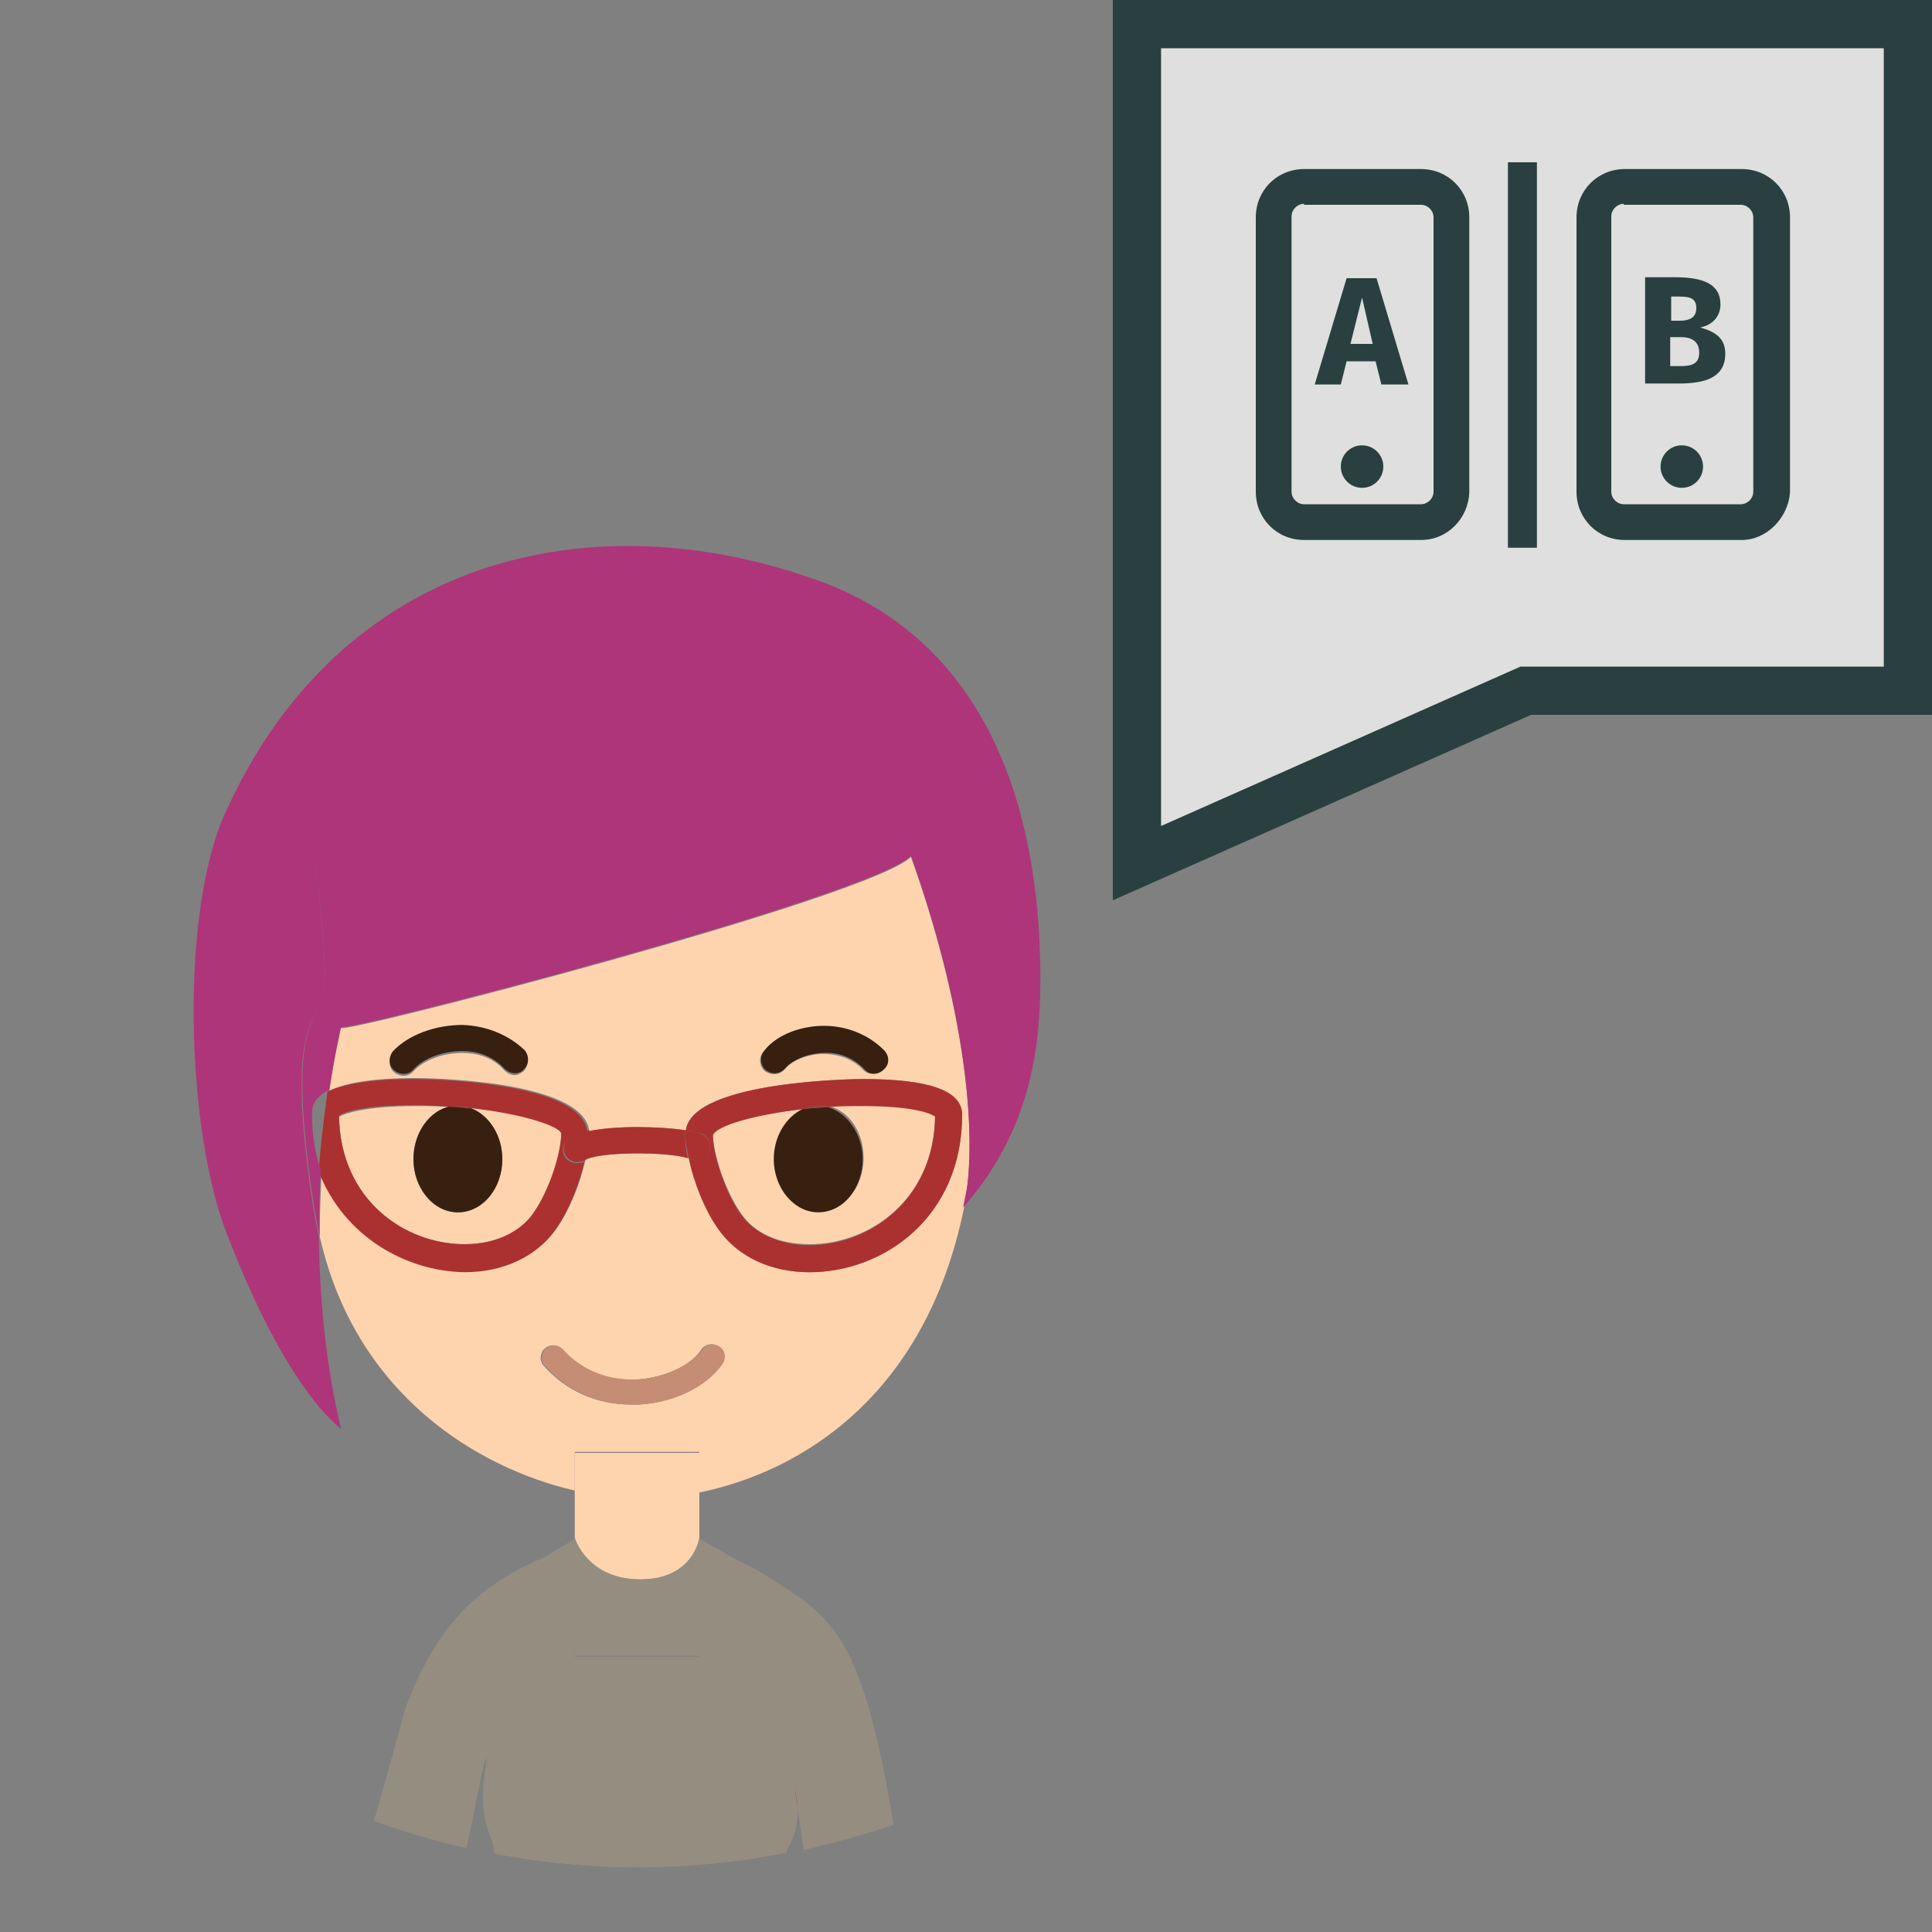 <?xml version="1.0" encoding="utf-8"?>
<!-- Generator: Adobe Illustrator 21.1.0, SVG Export Plug-In . SVG Version: 6.00 Build 0)  -->
<svg version="1.1" id="Layer_1" xmlns="http://www.w3.org/2000/svg" xmlns:xlink="http://www.w3.org/1999/xlink" x="0px" y="0px"
	 viewBox="0 0 200 200" style="enable-background:new 0 0 200 200;" xml:space="preserve">
<rect x="0" y="0" width="200" height="200" fill="#808080" stroke="none"/>
<style type="text/css">
	.st0{fill:#FED4AF;}
	.st1{fill:#B72025;}
	.st2{fill:#968D81;}
	.st3{fill:#C58D74;}
	.st4{fill:#382010;}
	.st5{fill:#AB3131;}
	.st6{fill:#AE3579;}
	.st7{fill:#2A3F40;}
	.st8{opacity:0.75;}
	.st9{fill:#FFFFFF;}
</style>
<g>
	<g>
		<path class="st0" d="M66.3,163.5c5.5,0,6.1-4.3,6.1-4.3v-4.8c-2.3,0.5-4.4,0.7-6.3,0.7s-4.2-0.3-6.6-0.8v4.9
			C59.5,159.3,60.7,163.5,66.3,163.5z"/>
	</g>
	<g>
		<path class="st1" d="M82.6,187.2c0-1.4-0.4-2.4-0.4-2.4C82.3,185.6,82.4,186.4,82.6,187.2z"/>
	</g>
	<g>
		<path class="st2" d="M80.2,163.7c-0.3-0.2-1.5-1.1-4.1-2.3c-0.1-0.1-3.7-2.1-3.7-2.1v12.2H59.5v-12.2c0,0-3,1.8-3.1,1.9
			c-8.6,3.5-11.8,9.1-14.2,15c-0.5,1.3-2.1,7.7-3.5,12.3c3.1,1.1,6.3,2.1,9.6,2.8c0.8-3.7,1.4-7.2,2-9.4c0.3,0.7-1.1,4.3,0.4,8
			c0.2,0.5,0.4,1.2,0.5,2c4.8,0.9,9.7,1.4,14.7,1.4c5.3,0,10.5-0.5,15.5-1.5c0.1-0.4,0.2-0.6,0.3-0.7c0.7-1.3,0.9-2.7,0.9-3.8
			c-0.1-0.8-0.2-1.6-0.4-2.4c0,0,0.3,1,0.4,2.4c0.2,1.4,0.4,2.8,0.6,4.2c3.2-0.7,6.3-1.6,9.3-2.6C89.4,170,86.4,167.5,80.2,163.7z"
			/>
	</g>
	<g>
		<path class="st2" d="M72.4,171.4v-12.2c0,0-0.6,4.3-6.1,4.3s-6.8-4.3-6.8-4.3v12.2H72.4z"/>
	</g>
	<g>
		<path class="st0" d="M72.4,150.4v4.1c10.3-2.1,23.4-9.8,27.4-29.5c1.6-7.9-0.2-21.5-5.5-36.3c-4.1,4.2-59.3,18.5-59,17.7
			c-0.1,0.2-0.7,2.6-1.2,6.5c1.5-0.7,4.1-1.3,8.9-1.3c0.7,0,17.4,0.1,18,5.5c2.9-0.6,7.4-0.5,10-0.1c0.7-5.2,18.1-5.3,18.3-5.3
			c6.9,0,10.3,1.2,10.3,3.7c0,10.6-8.2,16.3-15.8,16.3c-4,0-7.4-1.6-9.4-4.4c-1.5-2.1-2.6-5-3.1-7.4c-2.2-0.7-9.3-0.7-10.7,0.2
			c-0.5,2.3-1.6,5.1-3,7.1c-2,2.8-5.4,4.4-9.4,4.4l0,0c-6.1,0-12.5-3.7-14.9-10.5c-0.1,2.1-0.2,4.5-0.2,6.9
			c3.7,16.4,16.4,24,26.4,26.3v-4h12.9V150.4z M54.2,110.9c-0.3,0.2-0.6,0.4-0.9,0.4c-0.4,0-0.8-0.2-1.1-0.5
			c-1.3-1.5-3.1-1.8-4.3-1.8c-2,0-4,0.7-5.1,1.9c-0.5,0.6-1.4,0.6-2,0.1s-0.6-1.4-0.1-2c1.7-1.7,4.4-2.8,7.2-2.7
			c2.6,0,4.8,1,6.4,2.8C54.8,109.5,54.7,110.4,54.2,110.9z M91.4,110.8c-0.6,0.5-1.5,0.5-2,0c-1.5-1.6-3.4-1.7-4.4-1.7
			c-1.8,0.1-3.2,0.9-3.8,1.6c-0.3,0.4-0.7,0.5-1.1,0.5c-0.3,0-0.6-0.1-0.9-0.3c-0.6-0.5-0.7-1.4-0.2-2c1.2-1.5,3.4-2.5,5.8-2.6
			c2.6-0.1,4.9,0.8,6.6,2.5C92,109.3,92,110.2,91.4,110.8z M56.3,141.4c-0.5-0.5-0.4-1.4,0.1-1.8c0.5-0.5,1.4-0.4,1.8,0.1
			c2.6,3,6,3.2,7.8,3.1c2.8-0.2,5.5-1.4,6.6-3.1c0.4-0.6,1.2-0.7,1.8-0.3c0.6,0.4,0.7,1.2,0.3,1.8c-1.6,2.3-5,4-8.6,4.2
			c-0.3,0-0.6,0-0.8,0C61.8,145.4,58.6,144,56.3,141.4z"/>
	</g>
	<g>
		<path class="st0" d="M83.8,128.8c6.3,0,12.9-4.7,13-13.3c-0.5-0.3-2.5-1.1-7.5-1.1c-1.2,0-2.4,0-3.5,0.1c2.1,0.5,3.6,2.7,3.6,5.4
			c0,3-2.1,5.5-4.6,5.5c-2.6,0-4.6-2.5-4.6-5.5c0-2.4,1.3-4.4,3-5.1c-5.1,0.6-8.9,1.7-9.4,2.6c0,2,1.3,5.9,2.9,8.2
			C78.1,127.7,80.7,128.8,83.8,128.8z"/>
	</g>
	<g>
		<path class="st0" d="M48.1,128.8c3.1,0,5.7-1.2,7.1-3.2c1.7-2.4,2.9-6.3,2.9-8.3c-0.4-0.9-4.1-2.1-9.4-2.6
			c1.9,0.7,3.3,2.8,3.3,5.3c0,3-2.1,5.5-4.6,5.5c-2.6,0-4.6-2.5-4.6-5.5c0-2.8,1.7-5,4-5.4c-1.2-0.1-2.5-0.1-3.8-0.1
			c-5.2,0-7.4,0.8-7.9,1.1C35.2,124.2,41.9,128.8,48.1,128.8z"/>
	</g>
	<g>
		<path class="st0" d="M72.4,154.5v-4.1H59.5v4c2.4,0.6,4.7,0.8,6.6,0.8S70.1,155,72.4,154.5z"/>
	</g>
	<g>
		<path class="st3" d="M66.2,145.4c3.7-0.2,7-1.9,8.6-4.2c0.4-0.6,0.3-1.4-0.3-1.8c-0.6-0.4-1.4-0.3-1.8,0.3
			c-1.1,1.6-3.9,2.9-6.6,3.1c-1.8,0.1-5.2-0.2-7.8-3.1c-0.5-0.5-1.3-0.6-1.8-0.1s-0.6,1.3-0.1,1.8c2.3,2.6,5.5,4,9.1,4
			C65.7,145.4,65.9,145.4,66.2,145.4z"/>
	</g>
	<g>
		<path class="st4" d="M42.8,120c0,3,2.1,5.5,4.6,5.5c2.6,0,4.6-2.5,4.6-5.5c0-2.5-1.4-4.6-3.3-5.3c-0.6-0.1-1.3-0.1-2-0.2
			C44.5,114.9,42.8,117.2,42.8,120z"/>
	</g>
	<g>
		<path class="st4" d="M47.9,106.1c-2.8,0-5.6,1-7.2,2.7c-0.5,0.6-0.5,1.5,0.1,2s1.5,0.5,2-0.1c1.1-1.2,3.1-1.9,5.1-1.9
			c1.3,0,3,0.4,4.3,1.8c0.3,0.3,0.7,0.5,1.1,0.5c0.3,0,0.7-0.1,0.9-0.4c0.6-0.5,0.6-1.4,0.1-2C52.7,107.2,50.5,106.2,47.9,106.1z"/>
	</g>
	<g>
		<path class="st4" d="M84.9,106.2c-2.4,0.1-4.7,1.1-5.8,2.6c-0.5,0.6-0.4,1.5,0.2,2c0.3,0.2,0.6,0.3,0.9,0.3c0.4,0,0.8-0.2,1.1-0.5
			c0.5-0.7,2-1.5,3.8-1.6c1-0.1,2.9,0.1,4.4,1.7c0.5,0.6,1.4,0.6,2,0c0.6-0.5,0.6-1.4,0-2C89.8,107,87.4,106.1,84.9,106.2z"/>
	</g>
	<g>
		<path class="st4" d="M80.1,120c0,3,2.1,5.5,4.6,5.5c2.6,0,4.6-2.5,4.6-5.5c0-2.6-1.6-4.8-3.6-5.4c-0.9,0.1-1.7,0.1-2.6,0.2
			C81.4,115.6,80.1,117.6,80.1,120z"/>
	</g>
	<g>
		<path class="st5" d="M73.4,119.2c-0.3,0.7-1.1,1.1-1.8,0.8c-0.1,0-0.2-0.1-0.3-0.1c0.5,2.4,1.6,5.3,3.1,7.4c2,2.8,5.4,4.4,9.4,4.4
			c7.7,0,15.8-5.7,15.8-16.3c0-2.5-3.4-3.7-10.3-3.7c-0.2,0-17.6,0.1-18.3,5.3c0.7,0.1,1.3,0.3,1.7,0.4
			C73.4,117.7,73.7,118.5,73.4,119.2z M83.2,114.8c0.5-0.2,1-0.3,1.6-0.3c0.3,0,0.7,0,1,0.1c1.1-0.1,2.3-0.1,3.5-0.1
			c5,0,7,0.7,7.5,1.1c-0.1,8.6-6.8,13.3-13,13.3c-3.1,0-5.7-1.2-7.1-3.2c-1.7-2.3-2.9-6.3-2.9-8.2C74.3,116.5,78,115.4,83.2,114.8z"
			/>
	</g>
	<g>
		<path class="st5" d="M84.8,114.5c-0.6,0-1.1,0.1-1.6,0.3c0.8-0.1,1.7-0.2,2.6-0.2C85.4,114.5,85.1,114.5,84.8,114.5z"/>
	</g>
	<g>
		<path class="st5" d="M48.1,131.7L48.1,131.7c4,0,7.4-1.6,9.4-4.4c1.4-2,2.5-4.8,3-7.1l0,0c-0.2,0.2-0.5,0.2-0.8,0.2
			c-0.5,0-0.9-0.2-1.2-0.6c-0.4-0.6-0.2-1.5,0.4-1.9c0.5-0.3,1.1-0.5,1.9-0.7c-0.5-5.4-17.2-5.5-18-5.5c-4.8,0-7.4,0.6-8.9,1.3
			c-0.3,2.3-0.7,5.1-0.9,8.3C35.6,128,42,131.6,48.1,131.7z M46.7,114.6c0.2,0,0.4-0.1,0.7-0.1c0.5,0,0.9,0.1,1.3,0.2
			c5.3,0.6,9,1.8,9.4,2.6c0,2-1.2,5.9-2.9,8.3c-1.4,2-4,3.2-7.1,3.2c-6.3,0-12.9-4.7-13-13.3c0.5-0.4,2.6-1.1,7.9-1.1
			C44.3,114.4,45.5,114.5,46.7,114.6z"/>
	</g>
	<g>
		<path class="st5" d="M47.4,114.5c-0.2,0-0.4,0-0.7,0.1c0.7,0,1.3,0.1,2,0.2C48.3,114.6,47.9,114.5,47.4,114.5z"/>
	</g>
	<g>
		<path class="st5" d="M60.5,120.1c1.4-0.9,8.6-0.9,10.7-0.2c-0.2-1-0.3-1.9-0.3-2.6c0-0.1,0-0.2,0-0.3c-2.7-0.4-7.2-0.5-10,0.1
			c0,0.1,0,0.2,0,0.3C60.9,118.1,60.8,119.1,60.5,120.1z"/>
	</g>
	<g>
		<path class="st5" d="M71.3,119.9c0.1,0,0.2,0.1,0.3,0.1c0.7,0.3,1.5,0,1.8-0.8c0.3-0.7,0-1.5-0.8-1.8c-0.4-0.2-1-0.3-1.7-0.4
			c0,0.1,0,0.2,0,0.3C70.9,118,71.1,118.9,71.3,119.9z"/>
	</g>
	<g>
		<path class="st5" d="M58.6,119.7c0.3,0.4,0.7,0.6,1.2,0.6c0.3,0,0.5-0.1,0.8-0.2l0,0c0.2-1.1,0.4-2,0.4-2.8c0-0.1,0-0.2,0-0.3
			c-0.8,0.2-1.5,0.4-1.9,0.7C58.3,118.2,58.2,119.1,58.6,119.7z"/>
	</g>
	<g>
		<path class="st6" d="M33.6,99.7c-0.5-10.9-2.9-13.2,3.4-22.2s12.9-9.3,23.4-9.7h11.4c10.5,0.4,17,0.7,23.4,9.7s3.9,11.3,3.4,22.2
			c-0.4,8.2,6,1.3,1.1,25.3c7-8,8-16.5,8-23.7c0-18.6-6.1-35.1-23-41.2c-23.6-8.5-49.5-2.4-61.4,24.1c-4.7,10.4-4,32.6,0.1,43.3
			c5.7,14.9,10.5,19.3,11.9,20.4c-1.7-7.1-2.2-13.9-2.3-19.9c-0.2-1-0.4-2-0.6-3.1C29,102.1,34,107.9,33.6,99.7z"/>
	</g>
	<g>
		<path class="st6" d="M33.2,121.1c-0.6-1.7-0.9-3.7-0.9-5.8c0-0.5,0-1.6,1.8-2.5c0.6-3.9,1.2-6.3,1.2-6.5
			c-0.2,0.8,54.9-13.5,59-17.7c5.3,14.8,7.1,28.4,5.5,36.3c4.9-24-1.5-17.1-1.1-25.3c0.5-10.9,2.9-13.2-3.4-22.2
			c-6.4-9-12.9-9.3-23.4-9.7H60.4c-10.5,0.4-17,0.7-23.4,9.7s-3.9,11.3-3.4,22.2c0.4,8.2-4.5,2.5-1.1,25.3c0.2,1.1,0.4,2.1,0.6,3.1
			C33,125.6,33.1,123.3,33.2,121.1z"/>
	</g>
	<g>
		<path class="st7" d="M115.2,93.2V0H200v74h-41.5L115.2,93.2z M120.2,5v80.5L157.4,69H195V5H120.2z"/>
	</g>
	<g class="st8">
		<path class="st9" d="M120.2,5v80.5L157.4,69H195V5H120.2z"/>
	</g>
	<g>
		<path class="st7" d="M147.1,55.9H135c-2.8,0-5-2.2-5-5V22.5c0-2.8,2.2-5,5-5h12.1c2.8,0,5,2.2,5,5v28.5
			C152,53.6,149.9,55.9,147.1,55.9z M135,21.1c-0.7,0-1.3,0.6-1.3,1.3v28.5c0,0.7,0.6,1.3,1.3,1.3h12.1c0.7,0,1.3-0.6,1.3-1.3V22.5
			c0-0.7-0.6-1.3-1.3-1.3H135z"/>
	</g>
	<g>
		<path class="st7" d="M139.4,37.4l-0.6,2.4h-2.7l3.3-11h3.1l3.3,11H143l-0.6-2.4H139.4z M141,30.8l-1.2,4.8h2.3L141,30.8z"/>
	</g>
	<g>
		<circle class="st7" cx="141" cy="48.3" r="2.2"/>
	</g>
	<g>
		<path class="st7" d="M180.3,55.9h-12.1c-2.8,0-5-2.2-5-5V22.5c0-2.8,2.2-5,5-5h12.1c2.8,0,5,2.2,5,5v28.5
			C185.1,53.6,182.9,55.9,180.3,55.9z M168.1,21.1c-0.7,0-1.3,0.6-1.3,1.3v28.5c0,0.7,0.6,1.3,1.3,1.3h12.1c0.7,0,1.3-0.6,1.3-1.3
			V22.5c0-0.7-0.6-1.3-1.3-1.3H168.1z"/>
	</g>
	<g>
		<path class="st7" d="M178.6,36.6c0,2.5-2.1,3.1-4.8,3.1h-3.5v-11h3.1c2.9,0,4.7,0.7,4.7,2.8c0,1.4-1,2.2-2.1,2.4
			C177.4,34.3,178.6,34.9,178.6,36.6z M172.9,33.2h1c1.1,0,1.7-0.4,1.7-1.3c0-1-0.6-1.2-1.8-1.2H173v2.5H172.9z M175.9,36.5
			c0-1.1-0.7-1.6-1.9-1.6h-1.1v3h1C175.1,37.9,175.9,37.7,175.9,36.5z"/>
	</g>
	<g>
		<circle class="st7" cx="174.1" cy="48.3" r="2.2"/>
	</g>
	<g>
		<rect x="156.1" y="16.8" class="st7" width="3" height="39.9"/>
	</g>
</g>
</svg>
